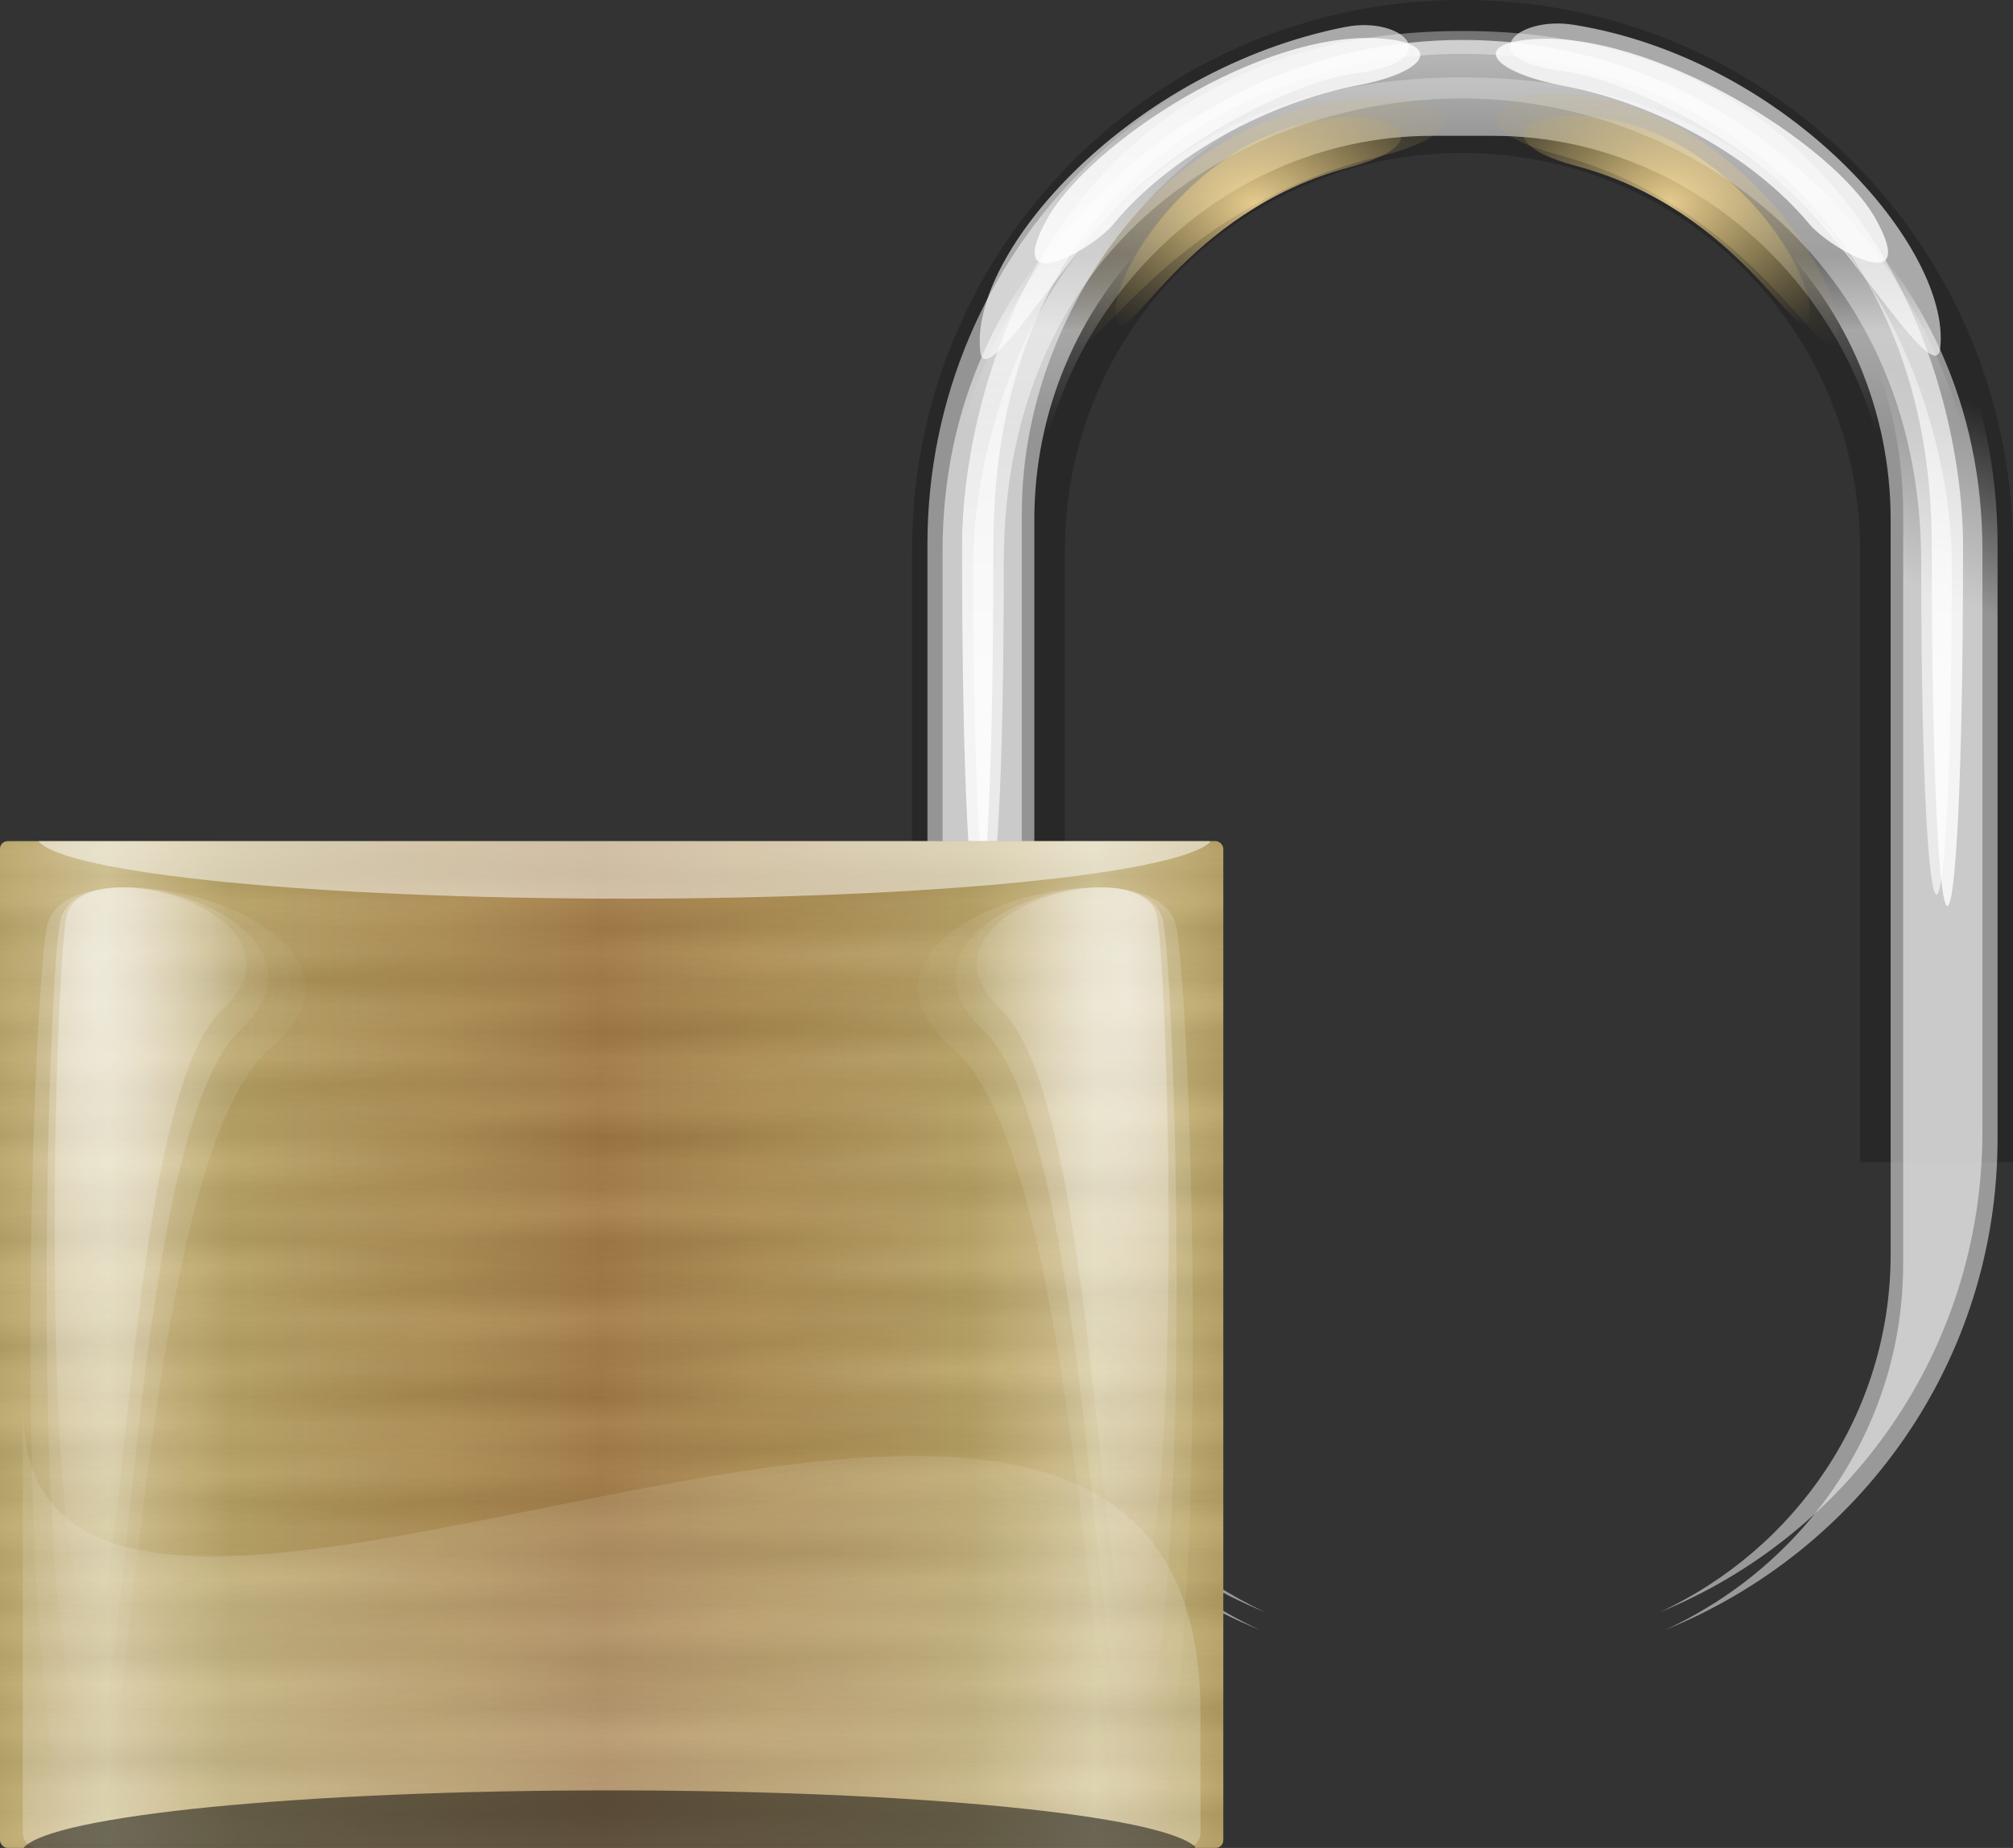 <?xml version="1.0" encoding="UTF-8" standalone="no"?>
<!-- Created with Inkscape (http://www.inkscape.org/) -->

<svg
   xmlns:dc="http://purl.org/dc/elements/1.1/"
   xmlns:cc="http://creativecommons.org/ns#"
   xmlns:rdf="http://www.w3.org/1999/02/22-rdf-syntax-ns#"
   xmlns:svg="http://www.w3.org/2000/svg"
   xmlns="http://www.w3.org/2000/svg"
   xmlns:xlink="http://www.w3.org/1999/xlink"
   xmlns:sodipodi="http://sodipodi.sourceforge.net/DTD/sodipodi-0.dtd"
   xmlns:inkscape="http://www.inkscape.org/namespaces/inkscape"
   width="33.122"
   height="30.405"
   id="svg1315"
   sodipodi:version="0.32"
   inkscape:version="0.48.3.1 r9886"
   sodipodi:docname="private.svg"
   version="1.1">
  <rect width="100%" height="100%" fill="#333333" stroke="none"/>
  <defs
     id="defs3">
    <linearGradient
       id="linearGradient2236">
      <stop
         id="stop2238"
         offset="0"
         style="stop-color:#1b071d;stop-opacity:1;" />
      <stop
         id="stop2240"
         offset="1"
         style="stop-color:#270b25;stop-opacity:0;" />
    </linearGradient>
    <linearGradient
       id="linearGradient2258">
      <stop
         style="stop-color:#1cbdfb;stop-opacity:1;"
         offset="0"
         id="stop2260" />
      <stop
         style="stop-color:#043f74;stop-opacity:0;"
         offset="1"
         id="stop2262" />
    </linearGradient>
    <linearGradient
       id="linearGradient2233">
      <stop
         style="stop-color:#1cd7fb;stop-opacity:1;"
         offset="0"
         id="stop2235" />
      <stop
         style="stop-color:#1eadeb;stop-opacity:1;"
         offset="0.44"
         id="stop2237" />
      <stop
         style="stop-color:#0e8adc;stop-opacity:1;"
         offset="0.58"
         id="stop2239" />
      <stop
         style="stop-color:#065297;stop-opacity:1;"
         offset="0.77"
         id="stop2241" />
      <stop
         style="stop-color:#044374;stop-opacity:0.965;"
         offset="0.895"
         id="stop2243" />
      <stop
         style="stop-color:#043f74;stop-opacity:0;"
         offset="1"
         id="stop2245" />
    </linearGradient>
    <linearGradient
       id="linearGradient2189">
      <stop
         style="stop-color:#0f75d2;stop-opacity:0.865;"
         offset="0"
         id="stop2191" />
      <stop
         style="stop-color:#032b51;stop-opacity:1;"
         offset="1"
         id="stop2195" />
    </linearGradient>
    <linearGradient
       id="linearGradient2312">
      <stop
         style="stop-color:#f7f7f7;stop-opacity:1;"
         offset="0"
         id="stop2314" />
      <stop
         style="stop-color:#9ed4e2;stop-opacity:1;"
         offset="0.67"
         id="stop2320" />
      <stop
         style="stop-color:#3aa5ca;stop-opacity:1;"
         offset="1"
         id="stop2316" />
    </linearGradient>
    <linearGradient
       id="linearGradient2194">
      <stop
         style="stop-color:#1cd7fb;stop-opacity:1;"
         offset="0"
         id="stop2196" />
      <stop
         style="stop-color:#043f74;stop-opacity:0;"
         offset="1"
         id="stop2198" />
    </linearGradient>
    <linearGradient
       id="linearGradient4066">
      <stop
         id="stop4068"
         offset="0"
         style="stop-color:#f2fffd;stop-opacity:1;" />
      <stop
         id="stop4070"
         offset="1"
         style="stop-color:#097e82;stop-opacity:1;" />
    </linearGradient>
    <radialGradient
       inkscape:collect="always"
       xlink:href="#linearGradient4066"
       id="radialGradient2268"
       gradientUnits="userSpaceOnUse"
       gradientTransform="scale(1.024,0.976)"
       cx="73.184"
       cy="46.918"
       fx="73.184"
       fy="46.918"
       r="211.528" />
    <radialGradient
       inkscape:collect="always"
       xlink:href="#linearGradient4066"
       id="radialGradient2272"
       gradientUnits="userSpaceOnUse"
       gradientTransform="scale(1.024,0.976)"
       cx="73.184"
       cy="46.918"
       fx="73.184"
       fy="46.918"
       r="211.528" />
    <radialGradient
       inkscape:collect="always"
       xlink:href="#linearGradient4066"
       id="radialGradient2276"
       gradientUnits="userSpaceOnUse"
       gradientTransform="matrix(1.024,0,0,0.976,0.525,-0.123)"
       cx="73.184"
       cy="46.918"
       fx="73.184"
       fy="46.918"
       r="211.528" />
    <radialGradient
       inkscape:collect="always"
       xlink:href="#linearGradient4066"
       id="radialGradient2294"
       gradientTransform="scale(1.024,0.976)"
       cx="73.184"
       cy="43.483"
       fx="73.184"
       fy="43.483"
       r="216.255"
       gradientUnits="userSpaceOnUse" />
    <radialGradient
       inkscape:collect="always"
       xlink:href="#linearGradient4066"
       id="radialGradient2298"
       gradientUnits="userSpaceOnUse"
       gradientTransform="scale(1.024,0.976)"
       cx="73.184"
       cy="43.483"
       fx="73.184"
       fy="43.483"
       r="216.255" />
    <radialGradient
       inkscape:collect="always"
       xlink:href="#linearGradient4066"
       id="radialGradient2302"
       gradientUnits="userSpaceOnUse"
       gradientTransform="scale(1.024,0.976)"
       cx="73.184"
       cy="43.483"
       fx="73.184"
       fy="43.483"
       r="216.255" />
    <radialGradient
       inkscape:collect="always"
       xlink:href="#linearGradient4066"
       id="radialGradient2306"
       gradientUnits="userSpaceOnUse"
       gradientTransform="scale(1.024,0.976)"
       cx="73.184"
       cy="43.483"
       fx="73.184"
       fy="43.483"
       r="216.255" />
    <radialGradient
       r="217.141"
       fy="53.788"
       fx="69.952"
       cy="53.788"
       cx="69.952"
       gradientTransform="matrix(1.037,0,0,1,-1.466,-0.832)"
       gradientUnits="userSpaceOnUse"
       id="radialGradient2207"
       xlink:href="#linearGradient2189"
       inkscape:collect="always" />
    <radialGradient
       r="217.141"
       fy="53.788"
       fx="69.952"
       cy="53.788"
       cx="69.952"
       gradientTransform="matrix(1.037,0,0,1,-1.366,-0.832)"
       gradientUnits="userSpaceOnUse"
       id="radialGradient2215"
       xlink:href="#linearGradient2189"
       inkscape:collect="always" />
    <radialGradient
       r="217.141"
       fy="53.788"
       fx="69.952"
       cy="53.788"
       cx="69.952"
       gradientTransform="matrix(1.037,0,0,1,-1.366,-0.832)"
       gradientUnits="userSpaceOnUse"
       id="radialGradient2219"
       xlink:href="#linearGradient2189"
       inkscape:collect="always" />
    <radialGradient
       r="217.141"
       fy="53.788"
       fx="69.952"
       cy="53.788"
       cx="69.952"
       gradientTransform="matrix(1.037,0,0,1,-1.366,-0.832)"
       gradientUnits="userSpaceOnUse"
       id="radialGradient2223"
       xlink:href="#linearGradient2189"
       inkscape:collect="always" />
    <radialGradient
       gradientUnits="userSpaceOnUse"
       r="444.492"
       fy="441.177"
       fx="144.101"
       cy="441.177"
       cx="144.101"
       gradientTransform="scale(1.007,0.993)"
       id="radialGradient2264"
       xlink:href="#linearGradient2258"
       inkscape:collect="always" />
    <radialGradient
       inkscape:collect="always"
       xlink:href="#linearGradient1455"
       id="radialGradient4177"
       cx="14.999"
       cy="63.842"
       fx="16.19"
       fy="57.172"
       r="14.652"
       gradientUnits="userSpaceOnUse" />
    <linearGradient
       id="linearGradient1455">
      <stop
         id="stop1456"
         offset="0"
         style="stop-color:#7093bd;stop-opacity:0.573;" />
      <stop
         id="stop1457"
         offset="1"
         style="stop-color:#cacaca;stop-opacity:0;" />
    </linearGradient>
    <linearGradient
       inkscape:collect="always"
       xlink:href="#linearGradient740"
       id="linearGradient4179"
       gradientUnits="userSpaceOnUse"
       x1="23.717"
       y1="-0.999"
       x2="28.802"
       y2="44.587"
       gradientTransform="scale(1.062,0.942)" />
    <linearGradient
       id="linearGradient740">
      <stop
         id="stop741"
         offset="0"
         style="stop-color:#d5e9ff;stop-opacity:1;" />
      <stop
         id="stop1450"
         offset="0.5"
         style="stop-color:#5c8fda;stop-opacity:1;" />
      <stop
         id="stop742"
         offset="1"
         style="stop-color:#6a7d9a;stop-opacity:1;" />
    </linearGradient>
    <linearGradient
       inkscape:collect="always"
       xlink:href="#linearGradient740"
       id="linearGradient4181"
       x1="-20.879"
       y1="33.044"
       x2="45.101"
       y2="32.22"
       gradientTransform="scale(1.09,0.917)"
       gradientUnits="userSpaceOnUse" />
    <linearGradient
       id="linearGradient4586">
      <stop
         id="stop4588"
         offset="0"
         style="stop-color:#d5e9ff;stop-opacity:1;" />
      <stop
         id="stop4590"
         offset="0.5"
         style="stop-color:#5c8fda;stop-opacity:1;" />
      <stop
         id="stop4592"
         offset="1"
         style="stop-color:#6a7d9a;stop-opacity:1;" />
    </linearGradient>
    <linearGradient
       inkscape:collect="always"
       xlink:href="#linearGradient844"
       id="linearGradient4183"
       gradientUnits="userSpaceOnUse"
       gradientTransform="scale(1.09,0.917)"
       x1="33.712"
       y1="6.56"
       x2="20.285"
       y2="29.767" />
    <linearGradient
       id="linearGradient844">
      <stop
         id="stop845"
         offset="0"
         style="stop-color:#ffffff;stop-opacity:1;" />
      <stop
         id="stop846"
         offset="1"
         style="stop-color:#ffffff;stop-opacity:0;" />
    </linearGradient>
    <linearGradient
       inkscape:collect="always"
       xlink:href="#linearGradient844"
       id="linearGradient4185"
       gradientUnits="userSpaceOnUse"
       gradientTransform="scale(1.119,0.894)"
       x1="13.9"
       y1="59.119"
       x2="28.601"
       y2="37.609" />
    <linearGradient
       id="linearGradient4599">
      <stop
         id="stop4601"
         offset="0"
         style="stop-color:#ffffff;stop-opacity:1;" />
      <stop
         id="stop4603"
         offset="1"
         style="stop-color:#ffffff;stop-opacity:0;" />
    </linearGradient>
    <linearGradient
       y2="37.609"
       x2="28.601"
       y1="59.119"
       x1="13.9"
       gradientTransform="scale(1.119,0.894)"
       gradientUnits="userSpaceOnUse"
       id="linearGradient4611"
       xlink:href="#linearGradient844"
       inkscape:collect="always" />
    <linearGradient
       id="linearGradient2780">
      <stop
         id="stop2782"
         offset="0"
         style="stop-color:#ffffff;stop-opacity:1;" />
      <stop
         id="stop2784"
         offset="1"
         style="stop-color:#ffffff;stop-opacity:0;" />
    </linearGradient>
    <linearGradient
       id="linearGradient4769">
      <stop
         id="stop4771"
         offset="0"
         style="stop-color:#ffffff;stop-opacity:1;" />
      <stop
         id="stop4773"
         offset="1"
         style="stop-color:#ffffff;stop-opacity:0;" />
    </linearGradient>
    <linearGradient
       id="linearGradient4776">
      <stop
         id="stop4778"
         offset="0"
         style="stop-color:#ffffff;stop-opacity:1;" />
      <stop
         id="stop4780"
         offset="1"
         style="stop-color:#ffffff;stop-opacity:0;" />
    </linearGradient>
    <radialGradient
       inkscape:collect="always"
       xlink:href="#linearGradient2834"
       id="radialGradient3219"
       gradientUnits="userSpaceOnUse"
       gradientTransform="matrix(2.367,0,0,1.727,-0.404,-0.013)"
       cx="21.595"
       cy="8.981"
       fx="21.595"
       fy="8.981"
       r="6.068" />
    <linearGradient
       id="linearGradient2834">
      <stop
         id="stop2836"
         offset="0"
         style="stop-color:#ffe19c;stop-opacity:1;" />
      <stop
         id="stop2838"
         offset="1"
         style="stop-color:#b79e4f;stop-opacity:0;" />
    </linearGradient>
    <radialGradient
       inkscape:collect="always"
       xlink:href="#linearGradient2834"
       id="radialGradient3221"
       gradientUnits="userSpaceOnUse"
       gradientTransform="matrix(-2.367,0,0,1.727,129.123,-0.113)"
       cx="21.595"
       cy="8.981"
       fx="21.595"
       fy="8.981"
       r="6.068" />
    <linearGradient
       id="linearGradient4787">
      <stop
         id="stop4789"
         offset="0"
         style="stop-color:#ffe19c;stop-opacity:1;" />
      <stop
         id="stop4791"
         offset="1"
         style="stop-color:#b79e4f;stop-opacity:0;" />
    </linearGradient>
    <linearGradient
       inkscape:collect="always"
       xlink:href="#linearGradient2780"
       id="linearGradient3223"
       gradientUnits="userSpaceOnUse"
       gradientTransform="matrix(2.21,0,0,1.964,-1.516,-2.171)"
       x1="33.184"
       y1="24.385"
       x2="33.184"
       y2="-13.17" />
    <linearGradient
       id="linearGradient4794">
      <stop
         id="stop4796"
         offset="0"
         style="stop-color:#ffffff;stop-opacity:1;" />
      <stop
         id="stop4798"
         offset="1"
         style="stop-color:#ffffff;stop-opacity:0;" />
    </linearGradient>
    <linearGradient
       inkscape:collect="always"
       xlink:href="#linearGradient2780"
       id="linearGradient3225"
       gradientUnits="userSpaceOnUse"
       gradientTransform="matrix(2.161,0,0,1.805,-0.051,2.267)"
       x1="33.184"
       y1="24.385"
       x2="33.184"
       y2="-13.17" />
    <linearGradient
       id="linearGradient4801">
      <stop
         id="stop4803"
         offset="0"
         style="stop-color:#ffffff;stop-opacity:1;" />
      <stop
         id="stop4805"
         offset="1"
         style="stop-color:#ffffff;stop-opacity:0;" />
    </linearGradient>
    <radialGradient
       inkscape:collect="always"
       xlink:href="#linearGradient2834"
       id="radialGradient3227"
       gradientUnits="userSpaceOnUse"
       gradientTransform="matrix(3.085,0,0,2.053,-15.985,-3.149)"
       cx="21.595"
       cy="8.981"
       fx="21.595"
       fy="8.981"
       r="6.068" />
    <linearGradient
       id="linearGradient4808">
      <stop
         id="stop4810"
         offset="0"
         style="stop-color:#ffe19c;stop-opacity:1;" />
      <stop
         id="stop4812"
         offset="1"
         style="stop-color:#b79e4f;stop-opacity:0;" />
    </linearGradient>
    <radialGradient
       inkscape:collect="always"
       xlink:href="#linearGradient2834"
       id="radialGradient3229"
       gradientUnits="userSpaceOnUse"
       gradientTransform="matrix(-2.846,0,0,2.088,139.525,-3.586)"
       cx="21.595"
       cy="8.981"
       fx="21.595"
       fy="8.981"
       r="6.068" />
    <linearGradient
       id="linearGradient4815">
      <stop
         id="stop4817"
         offset="0"
         style="stop-color:#ffe19c;stop-opacity:1;" />
      <stop
         id="stop4819"
         offset="1"
         style="stop-color:#b79e4f;stop-opacity:0;" />
    </linearGradient>
    <linearGradient
       id="linearGradient3057">
      <stop
         id="stop3059"
         offset="0"
         style="stop-color:#282828;stop-opacity:1;" />
      <stop
         id="stop3061"
         offset="1"
         style="stop-color:#282828;stop-opacity:0;" />
    </linearGradient>
    <linearGradient
       id="linearGradient4826">
      <stop
         id="stop4828"
         offset="0"
         style="stop-color:#282828;stop-opacity:1;" />
      <stop
         id="stop4830"
         offset="1"
         style="stop-color:#282828;stop-opacity:0;" />
    </linearGradient>
    <linearGradient
       id="linearGradient4833">
      <stop
         id="stop4835"
         offset="0"
         style="stop-color:#282828;stop-opacity:1;" />
      <stop
         id="stop4837"
         offset="1"
         style="stop-color:#282828;stop-opacity:0;" />
    </linearGradient>
    <linearGradient
       gradientTransform="matrix(2.152,0,0,1.771,-0.051,4.352)"
       gradientUnits="userSpaceOnUse"
       id="linearGradient2707"
       spreadMethod="reflect"
       x1="29.614"
       x2="44.724"
       xlink:href="#linearGradient2701"
       y1="52.609"
       y2="52.609" />
    <linearGradient
       id="linearGradient2701">
      <stop
         id="stop2703"
         offset="0"
         style="stop-color:#a47c44;stop-opacity:1;" />
      <stop
         id="stop2770"
         offset="0.75"
         style="stop-color:#baa363;stop-opacity:1;" />
      <stop
         id="stop2705"
         offset="1"
         style="stop-color:#d6c795;stop-opacity:1;" />
    </linearGradient>
    <linearGradient
       gradientTransform="matrix(2.219,0,0,1.826,-0.051,-1.013)"
       gradientUnits="userSpaceOnUse"
       id="linearGradient2732"
       spreadMethod="reflect"
       x1="29.094"
       x2="29.094"
       xlink:href="#linearGradient2713"
       y1="46.357"
       y2="47.296" />
    <linearGradient
       id="linearGradient2713">
      <stop
         id="stop2715"
         offset="0"
         style="stop-color:#000000;stop-opacity:1;" />
      <stop
         id="stop2717"
         offset="1"
         style="stop-color:#ffffff;stop-opacity:1;" />
    </linearGradient>
    <linearGradient
       gradientTransform="matrix(2.219,0,0,1.826,-0.051,-1.013)"
       gradientUnits="userSpaceOnUse"
       id="linearGradient2736"
       spreadMethod="reflect"
       x1="24.261"
       x2="24.606"
       xlink:href="#linearGradient2713"
       y1="44.011"
       y2="45.888" />
    <linearGradient
       id="linearGradient4849">
      <stop
         id="stop4851"
         offset="0"
         style="stop-color:#000000;stop-opacity:1;" />
      <stop
         id="stop4853"
         offset="1"
         style="stop-color:#ffffff;stop-opacity:1;" />
    </linearGradient>
    <linearGradient
       gradientTransform="matrix(2.219,0,0,1.826,-0.051,-1.013)"
       gradientUnits="userSpaceOnUse"
       id="linearGradient3086"
       spreadMethod="reflect"
       x1="17.682"
       x2="17.425"
       xlink:href="#linearGradient2713"
       y1="60.434"
       y2="62.78" />
    <linearGradient
       id="linearGradient4856">
      <stop
         id="stop4858"
         offset="0"
         style="stop-color:#000000;stop-opacity:1;" />
      <stop
         id="stop4860"
         offset="1"
         style="stop-color:#ffffff;stop-opacity:1;" />
    </linearGradient>
    <radialGradient
       cx="20.361"
       cy="22.546"
       fx="20.361"
       fy="22.546"
       gradientTransform="matrix(0.433,0,0,1.435,6.41,-0.113)"
       gradientUnits="userSpaceOnUse"
       id="radialGradient2817"
       r="15.157"
       xlink:href="#linearGradient2780" />
    <linearGradient
       id="linearGradient4863">
      <stop
         id="stop4865"
         offset="0"
         style="stop-color:#ffffff;stop-opacity:1;" />
      <stop
         id="stop4867"
         offset="1"
         style="stop-color:#ffffff;stop-opacity:0;" />
    </linearGradient>
    <radialGradient
       cx="20.361"
       cy="22.546"
       fx="20.361"
       fy="22.546"
       gradientTransform="matrix(0.5,0,0,1.675,5.003,-5.108)"
       gradientUnits="userSpaceOnUse"
       id="radialGradient2819"
       r="15.157"
       xlink:href="#linearGradient2780" />
    <linearGradient
       id="linearGradient4870">
      <stop
         id="stop4872"
         offset="0"
         style="stop-color:#ffffff;stop-opacity:1;" />
      <stop
         id="stop4874"
         offset="1"
         style="stop-color:#ffffff;stop-opacity:0;" />
    </linearGradient>
    <radialGradient
       cx="20.361"
       cy="22.546"
       fx="20.361"
       fy="22.546"
       gradientTransform="matrix(0.621,0,0,1.882,2.389,-9.409)"
       gradientUnits="userSpaceOnUse"
       id="radialGradient2821"
       r="15.157"
       xlink:href="#linearGradient2780" />
    <linearGradient
       id="linearGradient4877">
      <stop
         id="stop4879"
         offset="0"
         style="stop-color:#ffffff;stop-opacity:1;" />
      <stop
         id="stop4881"
         offset="1"
         style="stop-color:#ffffff;stop-opacity:0;" />
    </linearGradient>
    <radialGradient
       cx="20.361"
       cy="22.546"
       fx="20.361"
       fy="22.546"
       gradientTransform="matrix(0.433,0,0,1.435,6.41,-0.113)"
       gradientUnits="userSpaceOnUse"
       id="radialGradient2811"
       r="15.157"
       xlink:href="#linearGradient2780" />
    <linearGradient
       id="linearGradient4884">
      <stop
         id="stop4886"
         offset="0"
         style="stop-color:#ffffff;stop-opacity:1;" />
      <stop
         id="stop4888"
         offset="1"
         style="stop-color:#ffffff;stop-opacity:0;" />
    </linearGradient>
    <radialGradient
       cx="20.361"
       cy="22.546"
       fx="20.361"
       fy="22.546"
       gradientTransform="matrix(0.5,0,0,1.675,5.003,-5.108)"
       gradientUnits="userSpaceOnUse"
       id="radialGradient2813"
       r="15.157"
       xlink:href="#linearGradient2780" />
    <linearGradient
       id="linearGradient4891">
      <stop
         id="stop4893"
         offset="0"
         style="stop-color:#ffffff;stop-opacity:1;" />
      <stop
         id="stop4895"
         offset="1"
         style="stop-color:#ffffff;stop-opacity:0;" />
    </linearGradient>
    <radialGradient
       cx="20.361"
       cy="22.546"
       fx="20.361"
       fy="22.546"
       gradientTransform="matrix(0.621,0,0,1.882,2.389,-9.409)"
       gradientUnits="userSpaceOnUse"
       id="radialGradient2815"
       r="15.157"
       xlink:href="#linearGradient2780" />
    <linearGradient
       id="linearGradient4898">
      <stop
         id="stop4900"
         offset="0"
         style="stop-color:#ffffff;stop-opacity:1;" />
      <stop
         id="stop4902"
         offset="1"
         style="stop-color:#ffffff;stop-opacity:0;" />
    </linearGradient>
    <linearGradient
       gradientTransform="matrix(2.136,0,0,1.826,2.349,-1.013)"
       gradientUnits="userSpaceOnUse"
       id="linearGradient3080"
       spreadMethod="pad"
       x1="26.974"
       x2="26.974"
       xlink:href="#linearGradient2780"
       y1="68.68"
       y2="44.981" />
    <linearGradient
       id="linearGradient4905">
      <stop
         id="stop4907"
         offset="0"
         style="stop-color:#ffffff;stop-opacity:1;" />
      <stop
         id="stop4909"
         offset="1"
         style="stop-color:#ffffff;stop-opacity:0;" />
    </linearGradient>
    <radialGradient
       inkscape:collect="always"
       xlink:href="#linearGradient3057"
       id="radialGradient5224"
       gradientUnits="userSpaceOnUse"
       gradientTransform="matrix(3.766,0,0,0.269,94.904,96.265)"
       cx="8.018"
       cy="231.983"
       fx="8.018"
       fy="231.983"
       r="7.483" />
    <radialGradient
       inkscape:collect="always"
       xlink:href="#linearGradient3057"
       id="radialGradient5227"
       gradientUnits="userSpaceOnUse"
       gradientTransform="matrix(3.766,0,0,0.336,94.904,80.162)"
       cx="8.018"
       cy="231.983"
       fx="8.018"
       fy="231.983"
       r="7.483" />
    <radialGradient
       inkscape:collect="always"
       xlink:href="#linearGradient3057"
       id="radialGradient5230"
       gradientUnits="userSpaceOnUse"
       gradientTransform="matrix(3.766,0,0,0.269,94.904,97.271)"
       cx="8.018"
       cy="231.983"
       fx="8.018"
       fy="231.983"
       r="7.483" />
    <linearGradient
       gradientTransform="matrix(1.632,0,0,2.436,-0.051,2.01)"
       gradientUnits="userSpaceOnUse"
       id="linearGradient3084"
       x1="35.996"
       x2="35.996"
       xlink:href="#linearGradient2780-9"
       y1="1.625"
       y2="11.711" />
    <linearGradient
       id="linearGradient2780-9">
      <stop
         id="stop2782-8"
         offset="0"
         style="stop-color:#ffffff;stop-opacity:1;" />
      <stop
         id="stop2784-0"
         offset="1"
         style="stop-color:#ffffff;stop-opacity:0;" />
    </linearGradient>
    <linearGradient
       gradientTransform="matrix(1.638,0,0,2.474,-0.051,-0.013)"
       gradientUnits="userSpaceOnUse"
       id="linearGradient2951"
       x1="38.363"
       x2="39.724"
       xlink:href="#linearGradient2780-9"
       y1="11.17"
       y2="6.092" />
    <linearGradient
       id="linearGradient5497">
      <stop
         id="stop5499"
         offset="0"
         style="stop-color:#ffffff;stop-opacity:1;" />
      <stop
         id="stop5501"
         offset="1"
         style="stop-color:#ffffff;stop-opacity:0;" />
    </linearGradient>
    <radialGradient
       cx="21.595"
       cy="8.981"
       fx="21.595"
       fy="8.981"
       gradientTransform="matrix(2.367,0,0,1.727,-0.404,-0.013)"
       gradientUnits="userSpaceOnUse"
       id="radialGradient2869"
       r="6.068"
       xlink:href="#linearGradient2834-1" />
    <linearGradient
       id="linearGradient2834-1">
      <stop
         id="stop2836-3"
         offset="0"
         style="stop-color:#ffe19c;stop-opacity:1;" />
      <stop
         id="stop2838-9"
         offset="1"
         style="stop-color:#b79e4f;stop-opacity:0;" />
    </linearGradient>
    <radialGradient
       cx="21.595"
       cy="8.981"
       fx="21.595"
       fy="8.981"
       gradientTransform="matrix(-2.367,0,0,1.727,129.123,-0.113)"
       gradientUnits="userSpaceOnUse"
       id="radialGradient2873"
       r="6.068"
       xlink:href="#linearGradient2834-1" />
    <linearGradient
       id="linearGradient5508">
      <stop
         id="stop5510"
         offset="0"
         style="stop-color:#ffe19c;stop-opacity:1;" />
      <stop
         id="stop5512"
         offset="1"
         style="stop-color:#b79e4f;stop-opacity:0;" />
    </linearGradient>
    <linearGradient
       gradientTransform="matrix(1.632,0,0,2.483,-0.051,-0.013)"
       gradientUnits="userSpaceOnUse"
       id="linearGradient2943"
       x1="38.782"
       x2="38.782"
       xlink:href="#linearGradient2780-9"
       y1="9.575"
       y2="7.586" />
    <linearGradient
       id="linearGradient5515">
      <stop
         id="stop5517"
         offset="0"
         style="stop-color:#ffffff;stop-opacity:1;" />
      <stop
         id="stop5519"
         offset="1"
         style="stop-color:#ffffff;stop-opacity:0;" />
    </linearGradient>
    <linearGradient
       gradientTransform="matrix(2.21,0,0,1.964,-1.516,-2.171)"
       gradientUnits="userSpaceOnUse"
       id="linearGradient2935"
       x1="33.184"
       x2="33.184"
       xlink:href="#linearGradient2780-9"
       y1="24.385"
       y2="-13.17" />
    <linearGradient
       id="linearGradient5522">
      <stop
         id="stop5524"
         offset="0"
         style="stop-color:#ffffff;stop-opacity:1;" />
      <stop
         id="stop5526"
         offset="1"
         style="stop-color:#ffffff;stop-opacity:0;" />
    </linearGradient>
    <linearGradient
       gradientTransform="matrix(2.161,0,0,1.805,-0.051,2.267)"
       gradientUnits="userSpaceOnUse"
       id="linearGradient2895"
       x1="33.184"
       x2="33.184"
       xlink:href="#linearGradient2780-9"
       y1="24.385"
       y2="-13.17" />
    <linearGradient
       id="linearGradient5529">
      <stop
         id="stop5531"
         offset="0"
         style="stop-color:#ffffff;stop-opacity:1;" />
      <stop
         id="stop5533"
         offset="1"
         style="stop-color:#ffffff;stop-opacity:0;" />
    </linearGradient>
    <radialGradient
       cx="21.595"
       cy="8.981"
       fx="21.595"
       fy="8.981"
       gradientTransform="matrix(3.085,0,0,2.053,-15.985,-3.149)"
       gradientUnits="userSpaceOnUse"
       id="radialGradient2955"
       r="6.068"
       xlink:href="#linearGradient2834-1" />
    <linearGradient
       id="linearGradient5536">
      <stop
         id="stop5538"
         offset="0"
         style="stop-color:#ffe19c;stop-opacity:1;" />
      <stop
         id="stop5540"
         offset="1"
         style="stop-color:#b79e4f;stop-opacity:0;" />
    </linearGradient>
    <radialGradient
       cx="21.595"
       cy="8.981"
       fx="21.595"
       fy="8.981"
       gradientTransform="matrix(-2.846,0,0,2.088,139.525,-3.586)"
       gradientUnits="userSpaceOnUse"
       id="radialGradient2959"
       r="6.068"
       xlink:href="#linearGradient2834-1" />
    <linearGradient
       id="linearGradient5543">
      <stop
         id="stop5545"
         offset="0"
         style="stop-color:#ffe19c;stop-opacity:1;" />
      <stop
         id="stop5547"
         offset="1"
         style="stop-color:#b79e4f;stop-opacity:0;" />
    </linearGradient>
    <radialGradient
       cx="8.018"
       cy="231.983"
       fx="8.018"
       fy="231.983"
       gradientTransform="scale(3.742,0.267)"
       gradientUnits="userSpaceOnUse"
       id="radialGradient3063"
       r="7.483"
       xlink:href="#linearGradient3057-4" />
    <linearGradient
       id="linearGradient3057-4">
      <stop
         id="stop3059-7"
         offset="0"
         style="stop-color:#282828;stop-opacity:1;" />
      <stop
         id="stop3061-2"
         offset="1"
         style="stop-color:#282828;stop-opacity:0;" />
    </linearGradient>
    <radialGradient
       cx="8.018"
       cy="231.983"
       fx="8.018"
       fy="231.983"
       gradientTransform="scale(3.742,0.267)"
       gradientUnits="userSpaceOnUse"
       id="radialGradient3071"
       r="7.483"
       xlink:href="#linearGradient3057-4" />
    <linearGradient
       id="linearGradient5554">
      <stop
         id="stop5556"
         offset="0"
         style="stop-color:#282828;stop-opacity:1;" />
      <stop
         id="stop5558"
         offset="1"
         style="stop-color:#282828;stop-opacity:0;" />
    </linearGradient>
    <radialGradient
       cx="8.018"
       cy="231.983"
       fx="8.018"
       fy="231.983"
       gradientTransform="scale(3.742,0.267)"
       gradientUnits="userSpaceOnUse"
       id="radialGradient3069"
       r="7.483"
       xlink:href="#linearGradient3057-4" />
    <linearGradient
       id="linearGradient5561">
      <stop
         id="stop5563"
         offset="0"
         style="stop-color:#282828;stop-opacity:1;" />
      <stop
         id="stop5565"
         offset="1"
         style="stop-color:#282828;stop-opacity:0;" />
    </linearGradient>
    <linearGradient
       gradientTransform="matrix(2.152,0,0,1.771,-0.051,4.352)"
       gradientUnits="userSpaceOnUse"
       id="linearGradient2707-6"
       spreadMethod="reflect"
       x1="29.614"
       x2="44.724"
       xlink:href="#linearGradient2701-9"
       y1="52.609"
       y2="52.609" />
    <linearGradient
       id="linearGradient2701-9">
      <stop
         id="stop2703-4"
         offset="0"
         style="stop-color:#a47c44;stop-opacity:1;" />
      <stop
         id="stop2770-5"
         offset="0.75"
         style="stop-color:#baa363;stop-opacity:1;" />
      <stop
         id="stop2705-9"
         offset="1"
         style="stop-color:#d6c795;stop-opacity:1;" />
    </linearGradient>
    <linearGradient
       gradientTransform="matrix(2.219,0,0,1.826,-0.051,-1.013)"
       gradientUnits="userSpaceOnUse"
       id="linearGradient2732-4"
       spreadMethod="reflect"
       x1="29.094"
       x2="29.094"
       xlink:href="#linearGradient2713-8"
       y1="46.357"
       y2="47.296" />
    <linearGradient
       id="linearGradient2713-8">
      <stop
         id="stop2715-4"
         offset="0"
         style="stop-color:#000000;stop-opacity:1;" />
      <stop
         id="stop2717-9"
         offset="1"
         style="stop-color:#ffffff;stop-opacity:1;" />
    </linearGradient>
    <linearGradient
       gradientTransform="matrix(2.219,0,0,1.826,-0.051,-1.013)"
       gradientUnits="userSpaceOnUse"
       id="linearGradient2736-2"
       spreadMethod="reflect"
       x1="24.261"
       x2="24.606"
       xlink:href="#linearGradient2713-8"
       y1="44.011"
       y2="45.888" />
    <linearGradient
       id="linearGradient5577">
      <stop
         id="stop5579"
         offset="0"
         style="stop-color:#000000;stop-opacity:1;" />
      <stop
         id="stop5581"
         offset="1"
         style="stop-color:#ffffff;stop-opacity:1;" />
    </linearGradient>
    <linearGradient
       gradientTransform="matrix(2.219,0,0,1.826,-0.051,-1.013)"
       gradientUnits="userSpaceOnUse"
       id="linearGradient3086-0"
       spreadMethod="reflect"
       x1="17.682"
       x2="17.425"
       xlink:href="#linearGradient2713-8"
       y1="60.434"
       y2="62.78" />
    <linearGradient
       id="linearGradient5584">
      <stop
         id="stop5586"
         offset="0"
         style="stop-color:#000000;stop-opacity:1;" />
      <stop
         id="stop5588"
         offset="1"
         style="stop-color:#ffffff;stop-opacity:1;" />
    </linearGradient>
    <radialGradient
       cx="20.361"
       cy="22.546"
       fx="20.361"
       fy="22.546"
       gradientTransform="matrix(0.433,0,0,1.435,6.41,-0.113)"
       gradientUnits="userSpaceOnUse"
       id="radialGradient2817-0"
       r="15.157"
       xlink:href="#linearGradient2780-9" />
    <linearGradient
       id="linearGradient5591">
      <stop
         id="stop5593"
         offset="0"
         style="stop-color:#ffffff;stop-opacity:1;" />
      <stop
         id="stop5595"
         offset="1"
         style="stop-color:#ffffff;stop-opacity:0;" />
    </linearGradient>
    <radialGradient
       cx="20.361"
       cy="22.546"
       fx="20.361"
       fy="22.546"
       gradientTransform="matrix(0.5,0,0,1.675,5.003,-5.108)"
       gradientUnits="userSpaceOnUse"
       id="radialGradient2819-6"
       r="15.157"
       xlink:href="#linearGradient2780-9" />
    <linearGradient
       id="linearGradient5598">
      <stop
         id="stop5600"
         offset="0"
         style="stop-color:#ffffff;stop-opacity:1;" />
      <stop
         id="stop5602"
         offset="1"
         style="stop-color:#ffffff;stop-opacity:0;" />
    </linearGradient>
    <radialGradient
       cx="20.361"
       cy="22.546"
       fx="20.361"
       fy="22.546"
       gradientTransform="matrix(0.621,0,0,1.882,2.389,-9.409)"
       gradientUnits="userSpaceOnUse"
       id="radialGradient2821-9"
       r="15.157"
       xlink:href="#linearGradient2780-9" />
    <linearGradient
       id="linearGradient5605">
      <stop
         id="stop5607"
         offset="0"
         style="stop-color:#ffffff;stop-opacity:1;" />
      <stop
         id="stop5609"
         offset="1"
         style="stop-color:#ffffff;stop-opacity:0;" />
    </linearGradient>
    <radialGradient
       cx="20.361"
       cy="22.546"
       fx="20.361"
       fy="22.546"
       gradientTransform="matrix(0.433,0,0,1.435,6.41,-0.113)"
       gradientUnits="userSpaceOnUse"
       id="radialGradient2811-1"
       r="15.157"
       xlink:href="#linearGradient2780-9" />
    <linearGradient
       id="linearGradient5612">
      <stop
         id="stop5614"
         offset="0"
         style="stop-color:#ffffff;stop-opacity:1;" />
      <stop
         id="stop5616"
         offset="1"
         style="stop-color:#ffffff;stop-opacity:0;" />
    </linearGradient>
    <radialGradient
       cx="20.361"
       cy="22.546"
       fx="20.361"
       fy="22.546"
       gradientTransform="matrix(0.5,0,0,1.675,5.003,-5.108)"
       gradientUnits="userSpaceOnUse"
       id="radialGradient2813-5"
       r="15.157"
       xlink:href="#linearGradient2780-9" />
    <linearGradient
       id="linearGradient5619">
      <stop
         id="stop5621"
         offset="0"
         style="stop-color:#ffffff;stop-opacity:1;" />
      <stop
         id="stop5623"
         offset="1"
         style="stop-color:#ffffff;stop-opacity:0;" />
    </linearGradient>
    <radialGradient
       cx="20.361"
       cy="22.546"
       fx="20.361"
       fy="22.546"
       gradientTransform="matrix(0.621,0,0,1.882,2.389,-9.409)"
       gradientUnits="userSpaceOnUse"
       id="radialGradient2815-6"
       r="15.157"
       xlink:href="#linearGradient2780-9" />
    <linearGradient
       id="linearGradient5626">
      <stop
         id="stop5628"
         offset="0"
         style="stop-color:#ffffff;stop-opacity:1;" />
      <stop
         id="stop5630"
         offset="1"
         style="stop-color:#ffffff;stop-opacity:0;" />
    </linearGradient>
    <linearGradient
       gradientTransform="matrix(2.136,0,0,1.826,2.349,-1.013)"
       gradientUnits="userSpaceOnUse"
       id="linearGradient3080-9"
       spreadMethod="pad"
       x1="26.974"
       x2="26.974"
       xlink:href="#linearGradient2780-9"
       y1="68.68"
       y2="44.981" />
    <linearGradient
       id="linearGradient5633">
      <stop
         id="stop5635"
         offset="0"
         style="stop-color:#ffffff;stop-opacity:1;" />
      <stop
         id="stop5637"
         offset="1"
         style="stop-color:#ffffff;stop-opacity:0;" />
    </linearGradient>
    <radialGradient
       r="7.483"
       fy="231.983"
       fx="8.018"
       cy="231.983"
       cx="8.018"
       gradientTransform="scale(3.742,0.267)"
       gradientUnits="userSpaceOnUse"
       id="radialGradient5673"
       xlink:href="#linearGradient3057-4"
       inkscape:collect="always" />
    <linearGradient
       inkscape:collect="always"
       xlink:href="#linearGradient2780-9"
       id="linearGradient3325"
       gradientUnits="userSpaceOnUse"
       gradientTransform="matrix(1.632,0,0,2.436,-0.051,2.01)"
       x1="35.996"
       y1="1.625"
       x2="35.996"
       y2="11.711" />
    <linearGradient
       inkscape:collect="always"
       xlink:href="#linearGradient2780-9"
       id="linearGradient3327"
       gradientUnits="userSpaceOnUse"
       gradientTransform="matrix(1.638,0,0,2.474,-0.051,-0.013)"
       x1="38.363"
       y1="11.17"
       x2="39.724"
       y2="6.092" />
    <radialGradient
       inkscape:collect="always"
       xlink:href="#linearGradient2834-1"
       id="radialGradient3329"
       gradientUnits="userSpaceOnUse"
       gradientTransform="matrix(2.367,0,0,1.727,-0.404,-0.013)"
       cx="21.595"
       cy="8.981"
       fx="21.595"
       fy="8.981"
       r="6.068" />
    <radialGradient
       inkscape:collect="always"
       xlink:href="#linearGradient2834-1"
       id="radialGradient3331"
       gradientUnits="userSpaceOnUse"
       gradientTransform="matrix(-2.367,0,0,1.727,129.123,-0.113)"
       cx="21.595"
       cy="8.981"
       fx="21.595"
       fy="8.981"
       r="6.068" />
    <linearGradient
       inkscape:collect="always"
       xlink:href="#linearGradient2780-9"
       id="linearGradient3333"
       gradientUnits="userSpaceOnUse"
       gradientTransform="matrix(1.632,0,0,2.483,-0.051,-0.013)"
       x1="38.782"
       y1="9.575"
       x2="38.782"
       y2="7.586" />
    <linearGradient
       inkscape:collect="always"
       xlink:href="#linearGradient2780-9"
       id="linearGradient3335"
       gradientUnits="userSpaceOnUse"
       gradientTransform="matrix(2.21,0,0,1.964,-1.516,-2.171)"
       x1="33.184"
       y1="24.385"
       x2="33.184"
       y2="-13.17" />
    <linearGradient
       inkscape:collect="always"
       xlink:href="#linearGradient2780-9"
       id="linearGradient3337"
       gradientUnits="userSpaceOnUse"
       gradientTransform="matrix(2.161,0,0,1.805,-0.051,2.267)"
       x1="33.184"
       y1="24.385"
       x2="33.184"
       y2="-13.17" />
    <radialGradient
       inkscape:collect="always"
       xlink:href="#linearGradient2834-1"
       id="radialGradient3339"
       gradientUnits="userSpaceOnUse"
       gradientTransform="matrix(3.085,0,0,2.053,-15.985,-3.149)"
       cx="21.595"
       cy="8.981"
       fx="21.595"
       fy="8.981"
       r="6.068" />
    <radialGradient
       inkscape:collect="always"
       xlink:href="#linearGradient2834-1"
       id="radialGradient3341"
       gradientUnits="userSpaceOnUse"
       gradientTransform="matrix(-2.846,0,0,2.088,139.525,-3.586)"
       cx="21.595"
       cy="8.981"
       fx="21.595"
       fy="8.981"
       r="6.068" />
    <radialGradient
       inkscape:collect="always"
       xlink:href="#linearGradient3057-4"
       id="radialGradient3343"
       gradientUnits="userSpaceOnUse"
       gradientTransform="scale(3.742,0.267)"
       cx="8.018"
       cy="231.983"
       fx="8.018"
       fy="231.983"
       r="7.483" />
    <radialGradient
       inkscape:collect="always"
       xlink:href="#linearGradient3057-4"
       id="radialGradient3345"
       gradientUnits="userSpaceOnUse"
       gradientTransform="scale(3.742,0.267)"
       cx="8.018"
       cy="231.983"
       fx="8.018"
       fy="231.983"
       r="7.483" />
    <radialGradient
       inkscape:collect="always"
       xlink:href="#linearGradient3057-4"
       id="radialGradient3347"
       gradientUnits="userSpaceOnUse"
       gradientTransform="scale(3.742,0.267)"
       cx="8.018"
       cy="231.983"
       fx="8.018"
       fy="231.983"
       r="7.483" />
    <linearGradient
       inkscape:collect="always"
       xlink:href="#linearGradient2701-9"
       id="linearGradient3349"
       gradientUnits="userSpaceOnUse"
       gradientTransform="matrix(2.152,0,0,1.771,-0.051,4.352)"
       spreadMethod="reflect"
       x1="29.614"
       y1="52.609"
       x2="44.724"
       y2="52.609" />
    <linearGradient
       inkscape:collect="always"
       xlink:href="#linearGradient2713-8"
       id="linearGradient3351"
       gradientUnits="userSpaceOnUse"
       gradientTransform="matrix(2.219,0,0,1.826,-0.051,-1.013)"
       spreadMethod="reflect"
       x1="29.094"
       y1="46.357"
       x2="29.094"
       y2="47.296" />
    <linearGradient
       inkscape:collect="always"
       xlink:href="#linearGradient2713-8"
       id="linearGradient3353"
       gradientUnits="userSpaceOnUse"
       gradientTransform="matrix(2.219,0,0,1.826,-0.051,-1.013)"
       spreadMethod="reflect"
       x1="24.261"
       y1="44.011"
       x2="24.606"
       y2="45.888" />
    <linearGradient
       inkscape:collect="always"
       xlink:href="#linearGradient2713-8"
       id="linearGradient3355"
       gradientUnits="userSpaceOnUse"
       gradientTransform="matrix(2.219,0,0,1.826,-0.051,-1.013)"
       spreadMethod="reflect"
       x1="17.682"
       y1="60.434"
       x2="17.425"
       y2="62.78" />
    <radialGradient
       inkscape:collect="always"
       xlink:href="#linearGradient2780-9"
       id="radialGradient3357"
       gradientUnits="userSpaceOnUse"
       gradientTransform="matrix(0.433,0,0,1.435,6.41,-0.113)"
       cx="20.361"
       cy="22.546"
       fx="20.361"
       fy="22.546"
       r="15.157" />
    <radialGradient
       inkscape:collect="always"
       xlink:href="#linearGradient2780-9"
       id="radialGradient3359"
       gradientUnits="userSpaceOnUse"
       gradientTransform="matrix(0.5,0,0,1.675,5.003,-5.108)"
       cx="20.361"
       cy="22.546"
       fx="20.361"
       fy="22.546"
       r="15.157" />
    <radialGradient
       inkscape:collect="always"
       xlink:href="#linearGradient2780-9"
       id="radialGradient3361"
       gradientUnits="userSpaceOnUse"
       gradientTransform="matrix(0.621,0,0,1.882,2.389,-9.409)"
       cx="20.361"
       cy="22.546"
       fx="20.361"
       fy="22.546"
       r="15.157" />
    <radialGradient
       inkscape:collect="always"
       xlink:href="#linearGradient2780-9"
       id="radialGradient3363"
       gradientUnits="userSpaceOnUse"
       gradientTransform="matrix(0.433,0,0,1.435,6.41,-0.113)"
       cx="20.361"
       cy="22.546"
       fx="20.361"
       fy="22.546"
       r="15.157" />
    <radialGradient
       inkscape:collect="always"
       xlink:href="#linearGradient2780-9"
       id="radialGradient3365"
       gradientUnits="userSpaceOnUse"
       gradientTransform="matrix(0.5,0,0,1.675,5.003,-5.108)"
       cx="20.361"
       cy="22.546"
       fx="20.361"
       fy="22.546"
       r="15.157" />
    <radialGradient
       inkscape:collect="always"
       xlink:href="#linearGradient2780-9"
       id="radialGradient3367"
       gradientUnits="userSpaceOnUse"
       gradientTransform="matrix(0.621,0,0,1.882,2.389,-9.409)"
       cx="20.361"
       cy="22.546"
       fx="20.361"
       fy="22.546"
       r="15.157" />
    <linearGradient
       inkscape:collect="always"
       xlink:href="#linearGradient2780-9"
       id="linearGradient3369"
       gradientUnits="userSpaceOnUse"
       gradientTransform="matrix(2.136,0,0,1.826,2.349,-1.013)"
       spreadMethod="pad"
       x1="26.974"
       y1="68.68"
       x2="26.974"
       y2="44.981" />
    <linearGradient
       inkscape:collect="always"
       xlink:href="#linearGradient2780-9"
       id="linearGradient5052"
       gradientUnits="userSpaceOnUse"
       gradientTransform="matrix(1.632,0,0,2.436,-0.051,2.01)"
       x1="35.996"
       y1="1.625"
       x2="35.996"
       y2="11.711" />
    <linearGradient
       inkscape:collect="always"
       xlink:href="#linearGradient2780-9"
       id="linearGradient5054"
       gradientUnits="userSpaceOnUse"
       gradientTransform="matrix(1.638,0,0,2.474,-0.051,-0.013)"
       x1="38.363"
       y1="11.17"
       x2="39.724"
       y2="6.092" />
    <radialGradient
       inkscape:collect="always"
       xlink:href="#linearGradient2834-1"
       id="radialGradient5056"
       gradientUnits="userSpaceOnUse"
       gradientTransform="matrix(2.367,0,0,1.727,-0.404,-0.013)"
       cx="21.595"
       cy="8.981"
       fx="21.595"
       fy="8.981"
       r="6.068" />
    <radialGradient
       inkscape:collect="always"
       xlink:href="#linearGradient2834-1"
       id="radialGradient5058"
       gradientUnits="userSpaceOnUse"
       gradientTransform="matrix(-2.367,0,0,1.727,129.123,-0.113)"
       cx="21.595"
       cy="8.981"
       fx="21.595"
       fy="8.981"
       r="6.068" />
    <linearGradient
       inkscape:collect="always"
       xlink:href="#linearGradient2780-9"
       id="linearGradient5060"
       gradientUnits="userSpaceOnUse"
       gradientTransform="matrix(1.632,0,0,2.483,-0.051,-0.013)"
       x1="38.782"
       y1="9.575"
       x2="38.782"
       y2="7.586" />
    <linearGradient
       inkscape:collect="always"
       xlink:href="#linearGradient2780-9"
       id="linearGradient5062"
       gradientUnits="userSpaceOnUse"
       gradientTransform="matrix(2.21,0,0,1.964,-1.516,-2.171)"
       x1="33.184"
       y1="24.385"
       x2="33.184"
       y2="-13.17" />
    <linearGradient
       inkscape:collect="always"
       xlink:href="#linearGradient2780-9"
       id="linearGradient5064"
       gradientUnits="userSpaceOnUse"
       gradientTransform="matrix(2.161,0,0,1.805,-0.051,2.267)"
       x1="33.184"
       y1="24.385"
       x2="33.184"
       y2="-13.17" />
    <radialGradient
       inkscape:collect="always"
       xlink:href="#linearGradient2834-1"
       id="radialGradient5066"
       gradientUnits="userSpaceOnUse"
       gradientTransform="matrix(3.085,0,0,2.053,-15.985,-3.149)"
       cx="21.595"
       cy="8.981"
       fx="21.595"
       fy="8.981"
       r="6.068" />
    <radialGradient
       inkscape:collect="always"
       xlink:href="#linearGradient2834-1"
       id="radialGradient5068"
       gradientUnits="userSpaceOnUse"
       gradientTransform="matrix(-2.846,0,0,2.088,139.525,-3.586)"
       cx="21.595"
       cy="8.981"
       fx="21.595"
       fy="8.981"
       r="6.068" />
    <radialGradient
       inkscape:collect="always"
       xlink:href="#linearGradient3057-4"
       id="radialGradient5070"
       gradientUnits="userSpaceOnUse"
       gradientTransform="scale(3.742,0.267)"
       cx="8.018"
       cy="231.983"
       fx="8.018"
       fy="231.983"
       r="7.483" />
    <radialGradient
       inkscape:collect="always"
       xlink:href="#linearGradient3057-4"
       id="radialGradient5072"
       gradientUnits="userSpaceOnUse"
       gradientTransform="scale(3.742,0.267)"
       cx="8.018"
       cy="231.983"
       fx="8.018"
       fy="231.983"
       r="7.483" />
    <radialGradient
       inkscape:collect="always"
       xlink:href="#linearGradient3057-4"
       id="radialGradient5074"
       gradientUnits="userSpaceOnUse"
       gradientTransform="scale(3.742,0.267)"
       cx="8.018"
       cy="231.983"
       fx="8.018"
       fy="231.983"
       r="7.483" />
    <linearGradient
       inkscape:collect="always"
       xlink:href="#linearGradient2780-9"
       id="linearGradient3300"
       gradientUnits="userSpaceOnUse"
       gradientTransform="matrix(1.632,0,0,2.436,-0.051,2.01)"
       x1="35.996"
       y1="1.625"
       x2="35.996"
       y2="11.711" />
    <linearGradient
       inkscape:collect="always"
       xlink:href="#linearGradient2780-9"
       id="linearGradient3302"
       gradientUnits="userSpaceOnUse"
       gradientTransform="matrix(1.638,0,0,2.474,-0.051,-0.013)"
       x1="38.363"
       y1="11.17"
       x2="39.724"
       y2="6.092" />
    <radialGradient
       inkscape:collect="always"
       xlink:href="#linearGradient2834-1"
       id="radialGradient3304"
       gradientUnits="userSpaceOnUse"
       gradientTransform="matrix(2.367,0,0,1.727,-0.404,-0.013)"
       cx="21.595"
       cy="8.981"
       fx="21.595"
       fy="8.981"
       r="6.068" />
    <radialGradient
       inkscape:collect="always"
       xlink:href="#linearGradient2834-1"
       id="radialGradient3306"
       gradientUnits="userSpaceOnUse"
       gradientTransform="matrix(-2.367,0,0,1.727,129.123,-0.113)"
       cx="21.595"
       cy="8.981"
       fx="21.595"
       fy="8.981"
       r="6.068" />
    <linearGradient
       inkscape:collect="always"
       xlink:href="#linearGradient2780-9"
       id="linearGradient3308"
       gradientUnits="userSpaceOnUse"
       gradientTransform="matrix(1.632,0,0,2.483,-0.051,-0.013)"
       x1="38.782"
       y1="9.575"
       x2="38.782"
       y2="7.586" />
    <linearGradient
       inkscape:collect="always"
       xlink:href="#linearGradient2780-9"
       id="linearGradient3310"
       gradientUnits="userSpaceOnUse"
       gradientTransform="matrix(2.21,0,0,1.964,-1.516,-2.171)"
       x1="33.184"
       y1="24.385"
       x2="33.184"
       y2="-13.17" />
    <linearGradient
       inkscape:collect="always"
       xlink:href="#linearGradient2780-9"
       id="linearGradient3312"
       gradientUnits="userSpaceOnUse"
       gradientTransform="matrix(2.161,0,0,1.805,-0.051,2.267)"
       x1="33.184"
       y1="24.385"
       x2="33.184"
       y2="-13.17" />
    <radialGradient
       inkscape:collect="always"
       xlink:href="#linearGradient2834-1"
       id="radialGradient3314"
       gradientUnits="userSpaceOnUse"
       gradientTransform="matrix(3.085,0,0,2.053,-15.985,-3.149)"
       cx="21.595"
       cy="8.981"
       fx="21.595"
       fy="8.981"
       r="6.068" />
    <radialGradient
       inkscape:collect="always"
       xlink:href="#linearGradient2834-1"
       id="radialGradient3316"
       gradientUnits="userSpaceOnUse"
       gradientTransform="matrix(-2.846,0,0,2.088,139.525,-3.586)"
       cx="21.595"
       cy="8.981"
       fx="21.595"
       fy="8.981"
       r="6.068" />
    <radialGradient
       inkscape:collect="always"
       xlink:href="#linearGradient3057-4"
       id="radialGradient3318"
       gradientUnits="userSpaceOnUse"
       gradientTransform="scale(3.742,0.267)"
       cx="8.018"
       cy="231.983"
       fx="8.018"
       fy="231.983"
       r="7.483" />
    <radialGradient
       inkscape:collect="always"
       xlink:href="#linearGradient3057-4"
       id="radialGradient3320"
       gradientUnits="userSpaceOnUse"
       gradientTransform="scale(3.742,0.267)"
       cx="8.018"
       cy="231.983"
       fx="8.018"
       fy="231.983"
       r="7.483" />
    <radialGradient
       inkscape:collect="always"
       xlink:href="#linearGradient3057-4"
       id="radialGradient3322"
       gradientUnits="userSpaceOnUse"
       gradientTransform="scale(3.742,0.267)"
       cx="8.018"
       cy="231.983"
       fx="8.018"
       fy="231.983"
       r="7.483" />
    <radialGradient
       inkscape:collect="always"
       xlink:href="#linearGradient3057-4"
       id="radialGradient3325"
       gradientUnits="userSpaceOnUse"
       gradientTransform="matrix(1.883,0,0,0.134,121.949,105.975)"
       cx="8.018"
       cy="231.983"
       fx="8.018"
       fy="231.983"
       r="7.483" />
    <radialGradient
       inkscape:collect="always"
       xlink:href="#linearGradient3057-4"
       id="radialGradient3328"
       gradientUnits="userSpaceOnUse"
       gradientTransform="matrix(1.883,0,0,0.168,121.949,97.924)"
       cx="8.018"
       cy="231.983"
       fx="8.018"
       fy="231.983"
       r="7.483" />
    <radialGradient
       inkscape:collect="always"
       xlink:href="#linearGradient3057-4"
       id="radialGradient3332"
       gradientUnits="userSpaceOnUse"
       gradientTransform="matrix(1.883,0,0,0.134,121.949,106.479)"
       cx="8.018"
       cy="231.983"
       fx="8.018"
       fy="231.983"
       r="7.483" />
    <radialGradient
       inkscape:collect="always"
       xlink:href="#linearGradient2834-1"
       id="radialGradient3335"
       gradientUnits="userSpaceOnUse"
       gradientTransform="matrix(-0.712,0,0,0.522,155.837,105.585)"
       cx="21.595"
       cy="8.981"
       fx="21.595"
       fy="8.981"
       r="6.068" />
    <radialGradient
       inkscape:collect="always"
       xlink:href="#linearGradient2834-1"
       id="radialGradient3338"
       gradientUnits="userSpaceOnUse"
       gradientTransform="matrix(0.771,0,0,0.513,116.959,105.695)"
       cx="21.595"
       cy="8.981"
       fx="21.595"
       fy="8.981"
       r="6.068" />
    <linearGradient
       inkscape:collect="always"
       xlink:href="#linearGradient2780-9"
       id="linearGradient3345"
       gradientUnits="userSpaceOnUse"
       gradientTransform="matrix(0.54,0,0,0.451,120.943,107.049)"
       x1="33.184"
       y1="24.385"
       x2="33.184"
       y2="-13.17" />
    <linearGradient
       inkscape:collect="always"
       xlink:href="#linearGradient2780-9"
       id="linearGradient3348"
       gradientUnits="userSpaceOnUse"
       gradientTransform="matrix(0.553,0,0,0.491,120.576,105.939)"
       x1="33.184"
       y1="24.385"
       x2="33.184"
       y2="-13.17" />
    <linearGradient
       inkscape:collect="always"
       xlink:href="#linearGradient2780-9"
       id="linearGradient3352"
       gradientUnits="userSpaceOnUse"
       gradientTransform="matrix(0.408,0,0,0.621,120.943,106.479)"
       x1="38.782"
       y1="9.575"
       x2="38.782"
       y2="7.586" />
    <radialGradient
       inkscape:collect="always"
       xlink:href="#linearGradient2834-1"
       id="radialGradient3355"
       gradientUnits="userSpaceOnUse"
       gradientTransform="matrix(-0.592,0,0,0.432,153.236,106.454)"
       cx="21.595"
       cy="8.981"
       fx="21.595"
       fy="8.981"
       r="6.068" />
    <radialGradient
       inkscape:collect="always"
       xlink:href="#linearGradient2834-1"
       id="radialGradient3358"
       gradientUnits="userSpaceOnUse"
       gradientTransform="matrix(0.592,0,0,0.432,120.854,106.479)"
       cx="21.595"
       cy="8.981"
       fx="21.595"
       fy="8.981"
       r="6.068" />
    <linearGradient
       inkscape:collect="always"
       xlink:href="#linearGradient2780-9"
       id="linearGradient3361"
       gradientUnits="userSpaceOnUse"
       gradientTransform="matrix(0.409,0,0,0.619,120.943,106.479)"
       x1="38.363"
       y1="11.17"
       x2="39.724"
       y2="6.092" />
    <linearGradient
       inkscape:collect="always"
       xlink:href="#linearGradient2780-9"
       id="linearGradient3364"
       gradientUnits="userSpaceOnUse"
       gradientTransform="matrix(0.408,0,0,0.609,120.943,106.984)"
       x1="35.996"
       y1="1.625"
       x2="35.996"
       y2="11.711" />
    <linearGradient
       inkscape:collect="always"
       xlink:href="#linearGradient2780-9"
       id="linearGradient3399"
       gradientUnits="userSpaceOnUse"
       gradientTransform="matrix(0.408,0,0,0.609,120.943,106.984)"
       x1="35.996"
       y1="1.625"
       x2="35.996"
       y2="11.711" />
    <linearGradient
       inkscape:collect="always"
       xlink:href="#linearGradient2780-9"
       id="linearGradient3401"
       gradientUnits="userSpaceOnUse"
       gradientTransform="matrix(0.409,0,0,0.619,120.943,106.479)"
       x1="38.363"
       y1="11.17"
       x2="39.724"
       y2="6.092" />
    <radialGradient
       inkscape:collect="always"
       xlink:href="#linearGradient2834-1"
       id="radialGradient3403"
       gradientUnits="userSpaceOnUse"
       gradientTransform="matrix(0.592,0,0,0.432,120.854,106.479)"
       cx="21.595"
       cy="8.981"
       fx="21.595"
       fy="8.981"
       r="6.068" />
    <radialGradient
       inkscape:collect="always"
       xlink:href="#linearGradient2834-1"
       id="radialGradient3405"
       gradientUnits="userSpaceOnUse"
       gradientTransform="matrix(-0.592,0,0,0.432,153.236,106.454)"
       cx="21.595"
       cy="8.981"
       fx="21.595"
       fy="8.981"
       r="6.068" />
    <linearGradient
       inkscape:collect="always"
       xlink:href="#linearGradient2780-9"
       id="linearGradient3407"
       gradientUnits="userSpaceOnUse"
       gradientTransform="matrix(0.408,0,0,0.621,120.943,106.479)"
       x1="38.782"
       y1="9.575"
       x2="38.782"
       y2="7.586" />
    <linearGradient
       inkscape:collect="always"
       xlink:href="#linearGradient2780-9"
       id="linearGradient3409"
       gradientUnits="userSpaceOnUse"
       gradientTransform="matrix(0.553,0,0,0.491,120.576,105.939)"
       x1="33.184"
       y1="24.385"
       x2="33.184"
       y2="-13.17" />
    <linearGradient
       inkscape:collect="always"
       xlink:href="#linearGradient2780-9"
       id="linearGradient3411"
       gradientUnits="userSpaceOnUse"
       gradientTransform="matrix(0.54,0,0,0.451,120.943,107.049)"
       x1="33.184"
       y1="24.385"
       x2="33.184"
       y2="-13.17" />
    <radialGradient
       inkscape:collect="always"
       xlink:href="#linearGradient2834-1"
       id="radialGradient3413"
       gradientUnits="userSpaceOnUse"
       gradientTransform="matrix(0.771,0,0,0.513,116.959,105.695)"
       cx="21.595"
       cy="8.981"
       fx="21.595"
       fy="8.981"
       r="6.068" />
    <radialGradient
       inkscape:collect="always"
       xlink:href="#linearGradient2834-1"
       id="radialGradient3415"
       gradientUnits="userSpaceOnUse"
       gradientTransform="matrix(-0.712,0,0,0.522,155.837,105.585)"
       cx="21.595"
       cy="8.981"
       fx="21.595"
       fy="8.981"
       r="6.068" />
    <linearGradient
       inkscape:collect="always"
       xlink:href="#linearGradient2701-9"
       id="linearGradient3417"
       gradientUnits="userSpaceOnUse"
       gradientTransform="matrix(2.152,0,0,1.771,-0.051,4.352)"
       spreadMethod="reflect"
       x1="29.614"
       y1="52.609"
       x2="44.724"
       y2="52.609" />
    <linearGradient
       inkscape:collect="always"
       xlink:href="#linearGradient2713-8"
       id="linearGradient3419"
       gradientUnits="userSpaceOnUse"
       gradientTransform="matrix(2.219,0,0,1.826,-0.051,-1.013)"
       spreadMethod="reflect"
       x1="29.094"
       y1="46.357"
       x2="29.094"
       y2="47.296" />
    <linearGradient
       inkscape:collect="always"
       xlink:href="#linearGradient2713-8"
       id="linearGradient3421"
       gradientUnits="userSpaceOnUse"
       gradientTransform="matrix(2.219,0,0,1.826,-0.051,-1.013)"
       spreadMethod="reflect"
       x1="24.261"
       y1="44.011"
       x2="24.606"
       y2="45.888" />
    <linearGradient
       inkscape:collect="always"
       xlink:href="#linearGradient2713-8"
       id="linearGradient3423"
       gradientUnits="userSpaceOnUse"
       gradientTransform="matrix(2.219,0,0,1.826,-0.051,-1.013)"
       spreadMethod="reflect"
       x1="17.682"
       y1="60.434"
       x2="17.425"
       y2="62.78" />
    <radialGradient
       inkscape:collect="always"
       xlink:href="#linearGradient2780-9"
       id="radialGradient3425"
       gradientUnits="userSpaceOnUse"
       gradientTransform="matrix(0.433,0,0,1.435,6.41,-0.113)"
       cx="20.361"
       cy="22.546"
       fx="20.361"
       fy="22.546"
       r="15.157" />
    <radialGradient
       inkscape:collect="always"
       xlink:href="#linearGradient2780-9"
       id="radialGradient3427"
       gradientUnits="userSpaceOnUse"
       gradientTransform="matrix(0.5,0,0,1.675,5.003,-5.108)"
       cx="20.361"
       cy="22.546"
       fx="20.361"
       fy="22.546"
       r="15.157" />
    <radialGradient
       inkscape:collect="always"
       xlink:href="#linearGradient2780-9"
       id="radialGradient3429"
       gradientUnits="userSpaceOnUse"
       gradientTransform="matrix(0.621,0,0,1.882,2.389,-9.409)"
       cx="20.361"
       cy="22.546"
       fx="20.361"
       fy="22.546"
       r="15.157" />
    <radialGradient
       inkscape:collect="always"
       xlink:href="#linearGradient2780-9"
       id="radialGradient3431"
       gradientUnits="userSpaceOnUse"
       gradientTransform="matrix(0.433,0,0,1.435,6.41,-0.113)"
       cx="20.361"
       cy="22.546"
       fx="20.361"
       fy="22.546"
       r="15.157" />
    <radialGradient
       inkscape:collect="always"
       xlink:href="#linearGradient2780-9"
       id="radialGradient3433"
       gradientUnits="userSpaceOnUse"
       gradientTransform="matrix(0.5,0,0,1.675,5.003,-5.108)"
       cx="20.361"
       cy="22.546"
       fx="20.361"
       fy="22.546"
       r="15.157" />
    <radialGradient
       inkscape:collect="always"
       xlink:href="#linearGradient2780-9"
       id="radialGradient3435"
       gradientUnits="userSpaceOnUse"
       gradientTransform="matrix(0.621,0,0,1.882,2.389,-9.409)"
       cx="20.361"
       cy="22.546"
       fx="20.361"
       fy="22.546"
       r="15.157" />
    <linearGradient
       inkscape:collect="always"
       xlink:href="#linearGradient2780-9"
       id="linearGradient3437"
       gradientUnits="userSpaceOnUse"
       gradientTransform="matrix(2.136,0,0,1.826,2.349,-1.013)"
       spreadMethod="pad"
       x1="26.974"
       y1="68.68"
       x2="26.974"
       y2="44.981" />
  </defs>
  <sodipodi:namedview
     id="base"
     pagecolor="#ffffff"
     bordercolor="#666666"
     borderopacity="1.0"
     inkscape:pageopacity="0.0"
     inkscape:pageshadow="2"
     inkscape:zoom="6.3363397"
     inkscape:cx="-10.426288"
     inkscape:cy="20.96076"
     inkscape:document-units="px"
     inkscape:current-layer="layer1"
     inkscape:window-width="1280"
     inkscape:window-height="1000"
     inkscape:window-x="0"
     inkscape:window-y="24"
     showgrid="false"
     fit-margin-top="0"
     fit-margin-left="0"
     fit-margin-right="0"
     fit-margin-bottom="0"
     inkscape:window-maximized="1" />
  <g
     inkscape:label="globe ombre"
     id="layer5"
     inkscape:groupmode="layer"
     transform="translate(-112.981,-106.982)" />
  <g
     inkscape:groupmode="layer"
     id="layer2"
     inkscape:label="globe"
     transform="translate(-112.981,-106.982)" />
  <g
     inkscape:label="carte ombre"
     id="layer4"
     inkscape:groupmode="layer"
     transform="translate(-112.981,-106.982)" />
  <g
     inkscape:groupmode="layer"
     id="layer3"
     inkscape:label="carte"
     transform="translate(-112.981,-106.982)" />
  <g
     inkscape:label="Layer 1"
     inkscape:groupmode="layer"
     id="layer1"
     transform="translate(-112.981,-106.982)">
    <g
       id="g3367">
      <path
         inkscape:connector-curvature="0"
         d="m 137.045,106.982 c -5.018,0 -9.058,4.04 -9.058,9.058 l 0,10.064 2.516,0 0,-10.064 c 0,-3.624 2.918,-6.542 6.542,-6.542 3.624,0 6.542,2.918 6.542,6.542 l 0,10.064 2.516,0 0,-10.064 c 0,-5.018 -4.04,-9.058 -9.058,-9.058 z"
         id="rect2723-2"
         style="fill:#282828;fill-opacity:1;fill-rule:evenodd;stroke:none" />
      <path
         inkscape:connector-curvature="0"
         d="m 137.045,107.639 c -4.739,0 -8.555,4.077 -8.555,8.727 l 0,9.382 c 0,3.522 2.194,6.512 5.315,7.762 -2.236,-1.018 -3.805,-3.2 -3.805,-5.787 l 0,-11.851 c 0,-3.556 2.918,-6.655 6.542,-6.655 l 1.006,0 c 3.624,0 6.542,3.099 6.542,6.655 l 0,11.851 c 0,2.587 -1.569,4.768 -3.805,5.787 3.121,-1.249 5.315,-4.24 5.315,-7.762 l 0,-9.382 c 0,-4.651 -3.815,-8.727 -8.555,-8.727 z"
         id="path3082"
         style="opacity:0.65;fill:url(#linearGradient3399);fill-opacity:1;fill-rule:evenodd;stroke:none" />
      <path
         inkscape:connector-curvature="0"
         d="m 137.045,107.195 c -4.878,0 -8.804,3.9 -8.804,8.745 l 0,9.774 c 0,3.669 2.258,6.784 5.47,8.086 -2.301,-1.061 -3.917,-3.334 -3.917,-6.028 l 0,-12.346 c 0,-3.705 3.003,-7.271 6.733,-7.271 l 1.036,0 c 3.73,0 6.733,3.566 6.733,7.271 l 0,12.346 c 0,2.695 -1.615,4.968 -3.917,6.028 3.212,-1.302 5.47,-4.417 5.47,-8.086 l 0,-9.774 c 0,-4.845 -3.927,-8.745 -8.804,-8.745 z"
         id="path2931"
         style="opacity:0.5;fill:url(#linearGradient3401);fill-opacity:1;fill-rule:evenodd;stroke:none" />
      <path
         inkscape:connector-curvature="0"
         d="m 133.323,109.483 c -1.36,0.851 -2.125,2.303 -1.975,2.786 0.161,0.521 1.117,-1.808 3.821,-2.53 2.085,-0.556 -1.3e-4,-1.412 -1.846,-0.256 z"
         id="path2861-0"
         style="opacity:0.8;fill:url(#radialGradient3403);fill-opacity:1;fill-rule:evenodd;stroke:none" />
      <path
         inkscape:connector-curvature="0"
         d="m 140.767,109.458 c 1.36,0.851 2.125,2.303 1.975,2.786 -0.161,0.521 -1.117,-1.808 -3.821,-2.53 -2.085,-0.556 1.2e-4,-1.412 1.846,-0.256 z"
         id="path2871-7"
         style="opacity:0.8;fill:url(#radialGradient3405);fill-opacity:1;fill-rule:evenodd;stroke:none" />
      <path
         inkscape:connector-curvature="0"
         d="m 137.045,108.052 c -4.739,0 -8.555,3.249 -8.555,7.988 l 0,9.561 c 0,3.589 2.194,6.637 5.315,7.91 -2.236,-1.038 -3.805,-3.261 -3.805,-5.897 l 0,-12.077 c 0,-3.624 2.918,-6.546 6.542,-6.546 l 1.006,0 c 3.624,0 6.542,2.921 6.542,6.546 l 0,12.077 c 0,2.636 -1.569,4.859 -3.805,5.897 3.121,-1.273 5.315,-4.32 5.315,-7.91 l 0,-9.561 c 0,-4.739 -3.815,-7.988 -8.555,-7.988 z"
         id="rect2875"
         style="opacity:0.5;fill:url(#linearGradient3407);fill-opacity:1;fill-rule:evenodd;stroke:none" />
      <path
         inkscape:connector-curvature="0"
         d="m 137.045,107.492 c -6.69,0 -8.234,5.829 -8.234,8.465 0,7.909 0.515,7.909 0.515,0 0,-5.8 4.116,-8.089 7.72,-8.089 3.604,0 7.72,2.526 7.72,8.089 0,7.909 0.515,7.909 0.515,0 0,-2.636 -1.544,-8.465 -8.234,-8.465 z"
         id="path2933-3"
         style="opacity:0.8;fill:url(#linearGradient3409);fill-opacity:1;fill-rule:evenodd;stroke:none" />
      <path
         inkscape:connector-curvature="0"
         d="m 137.045,108.255 c -6.542,0 -8.051,5.575 -8.051,7.997 0,7.265 0.503,7.265 0.503,0 0,-5.328 4.024,-7.651 7.548,-7.651 3.524,0 7.548,2.54 7.548,7.651 0,7.265 0.503,7.265 0.503,0 0,-2.422 -1.51,-7.997 -8.051,-7.997 z"
         id="path2885-0"
         style="opacity:0.6;fill:url(#linearGradient3411);fill-opacity:1;fill-rule:evenodd;stroke:none" />
      <path
         inkscape:connector-curvature="0"
         d="m 130.2,110.604 c -0.719,1.312 0.757,0.483 1.099,0.068 0.963,-1.165 2.592,-2.009 4.021,-2.285 1.199,-0.231 1.381,-0.694 0.394,-0.771 -1.968,-0.153 -4.826,1.729 -5.515,2.987 z"
         id="path2897-7"
         style="opacity:0.8;fill:#ffffff;fill-opacity:1;fill-rule:evenodd;stroke:none" />
      <path
         inkscape:connector-curvature="0"
         d="m 129.111,112.771 c 0.076,0.641 1.316,-1.449 2.292,-2.431 1.192,-1.199 2.999,-2.038 3.868,-2.149 1.55,-0.198 0.814,-0.957 -0.157,-0.765 -3.53,0.697 -6.197,3.71 -6.003,5.345 z"
         id="path2901-7"
         style="opacity:0.6;fill:#ffffff;fill-opacity:1;fill-rule:evenodd;stroke:none" />
      <path
         inkscape:connector-curvature="0"
         d="m 143.85,110.595 c 0.724,1.309 -0.755,0.486 -1.099,0.072 -0.968,-1.161 -2.599,-2 -4.03,-2.27 -1.2,-0.227 -1.537,-0.688 -0.55,-0.768 1.967,-0.16 4.986,1.71 5.679,2.966 z"
         id="path2909-4"
         style="opacity:0.8;fill:#ffffff;fill-opacity:1;fill-rule:evenodd;stroke:none" />
      <path
         inkscape:connector-curvature="0"
         d="m 144.905,112.713 c -0.074,0.641 -1.321,-1.445 -2.301,-2.422 -1.196,-1.194 -3.007,-2.027 -3.876,-2.134 -1.55,-0.192 -0.823,-0.924 0.154,-0.766 3.535,0.575 6.211,3.687 6.023,5.322 z"
         id="path2911-8"
         style="opacity:0.6;fill:#ffffff;fill-opacity:1;fill-rule:evenodd;stroke:none" />
      <path
         inkscape:connector-curvature="0"
         d="m 133.213,109.266 c -1.772,1.012 -2.77,2.738 -2.574,3.313 0.21,0.62 1.456,-2.15 4.981,-3.008 2.718,-0.661 -1.6e-4,-1.679 -2.406,-0.305 z"
         id="path2953-1"
         style="opacity:0.4;fill:url(#radialGradient3413);fill-opacity:1;fill-rule:evenodd;stroke:none" />
      <path
         inkscape:connector-curvature="0"
         d="m 140.84,109.218 c 1.635,1.03 2.555,2.785 2.375,3.37 -0.194,0.63 -1.343,-2.187 -4.595,-3.059 -2.508,-0.673 1.5e-4,-1.708 2.22,-0.31 z"
         id="path2957-3"
         style="opacity:0.4;fill:url(#radialGradient3415);fill-opacity:1;fill-rule:evenodd;stroke:none" />
      <g
         id="layer1-5"
         transform="matrix(0.25,0,0,0.25,106.955,106.482)">
        <rect
           y="57.359"
           x="24.103"
           width="80.513"
           style="fill:url(#linearGradient3417);fill-opacity:1;fill-rule:evenodd;stroke:none"
           ry="0.5"
           rx="0.5"
           id="rect1941-2"
           height="66.259" />
        <rect
           y="57.359"
           x="24.103"
           width="80.513"
           style="opacity:0.03;fill:url(#linearGradient3419);fill-opacity:1;fill-rule:evenodd;stroke:none"
           ry="0.5"
           rx="0.5"
           id="rect2709-3"
           height="66.259" />
        <rect
           y="57.359"
           x="24.103"
           width="80.513"
           style="opacity:0.03;fill:url(#linearGradient3421);fill-opacity:1;fill-rule:evenodd;stroke:none"
           ry="0.5"
           rx="0.5"
           id="rect2734-1"
           height="66.259" />
        <rect
           y="57.359"
           x="24.103"
           width="80.513"
           style="opacity:0.03;fill:url(#linearGradient3423);fill-opacity:1;fill-rule:evenodd;stroke:none"
           ry="0.5"
           rx="0.5"
           id="rect2738-2"
           height="66.259" />
        <path
           style="opacity:0.5;fill:#ffffff;fill-opacity:1;fill-rule:evenodd;stroke:none"
           id="path2727-8"
           d="m 26.619,57.359 c 1.81,2.122 18.145,3.786 38.655,3.786 20.229,0 36.293,-1.647 38.484,-3.727 -0.031,-0.003 -0.025,-0.059 -0.057,-0.059 l -77.082,0 z"
           inkscape:connector-curvature="0" />
        <g
           transform="matrix(1.719,0,0,1.982,4.421,1.488)"
           id="g2798-0">
          <path
             style="opacity:0.403;fill:url(#radialGradient3425);fill-opacity:1;fill-rule:evenodd;stroke:none"
             id="path2778-6"
             d="m 13.971,30.767 c -0.44,2.63 -0.931,19.309 0.696,22.88 1.592,3.493 1.393,-16.667 5.273,-19.84 3.921,-3.207 -5.555,-5.52 -5.969,-3.04 z"
             inkscape:connector-curvature="0" />
          <path
             style="opacity:0.3;fill:url(#radialGradient3427);fill-opacity:1;fill-rule:evenodd;stroke:none"
             id="path2790-8"
             d="m 13.729,30.942 c -0.507,3.07 -1.074,22.541 0.804,26.71 1.837,4.078 1.607,-19.457 6.085,-23.161 4.525,-3.744 -6.41,-6.444 -6.889,-3.549 z"
             inkscape:connector-curvature="0" />
          <path
             style="opacity:0.2;fill:url(#radialGradient3429);fill-opacity:1;fill-rule:evenodd;stroke:none"
             id="path2794-0"
             d="m 13.232,31.092 c -0.63,3.449 -1.335,25.325 0.999,30.009 2.283,4.582 1.997,-21.86 7.561,-26.022 5.623,-4.206 -7.966,-7.24 -8.56,-3.987 z"
             inkscape:connector-curvature="0" />
        </g>
        <g
           transform="matrix(-1.719,0,0,1.982,124.297,1.488)"
           id="g2803-3">
          <path
             style="opacity:0.403;fill:url(#radialGradient3431);fill-opacity:1;fill-rule:evenodd;stroke:none"
             id="path2805-7"
             d="m 13.971,30.767 c -0.44,2.63 -0.931,19.309 0.696,22.88 1.592,3.493 1.393,-16.667 5.273,-19.84 3.921,-3.207 -5.555,-5.52 -5.969,-3.04 z"
             inkscape:connector-curvature="0" />
          <path
             style="opacity:0.3;fill:url(#radialGradient3433);fill-opacity:1;fill-rule:evenodd;stroke:none"
             id="path2807-1"
             d="m 13.729,30.942 c -0.507,3.07 -1.074,22.541 0.804,26.71 1.837,4.078 1.607,-19.457 6.085,-23.161 4.525,-3.744 -6.41,-6.444 -6.889,-3.549 z"
             inkscape:connector-curvature="0" />
          <path
             style="opacity:0.2;fill:url(#radialGradient3435);fill-opacity:1;fill-rule:evenodd;stroke:none"
             id="path2809-0"
             d="m 13.232,31.092 c -0.63,3.449 -1.335,25.325 0.999,30.009 2.283,4.582 1.997,-21.86 7.561,-26.022 5.623,-4.206 -7.966,-7.24 -8.56,-3.987 z"
             inkscape:connector-curvature="0" />
        </g>
        <path
           style="opacity:0.25;fill:url(#linearGradient3437);fill-opacity:1;fill-rule:evenodd;stroke:none"
           id="rect3077-6"
           d="m 103.116,114.725 0,7.887 c 0,0.558 -0.432,1.006 -0.969,1.006 l -75.575,0 c -0.537,0 -0.969,-0.449 -0.969,-1.006 l 0,-28.015 c 0,29.517 77.513,-20.879 77.513,20.128 z"
           inkscape:connector-curvature="0" />
        <path
           style="opacity:0.5;fill:#000000;fill-opacity:1;fill-rule:evenodd;stroke:none"
           id="path2768-3"
           d="m 25.647,123.618 c 1.81,-2.122 18.145,-3.786 38.655,-3.786 20.229,0 36.293,1.647 38.484,3.727 -0.031,0.003 -0.025,0.059 -0.057,0.059 l -77.082,0 z"
           inkscape:connector-curvature="0" />
      </g>
    </g>
  </g>
</svg>
